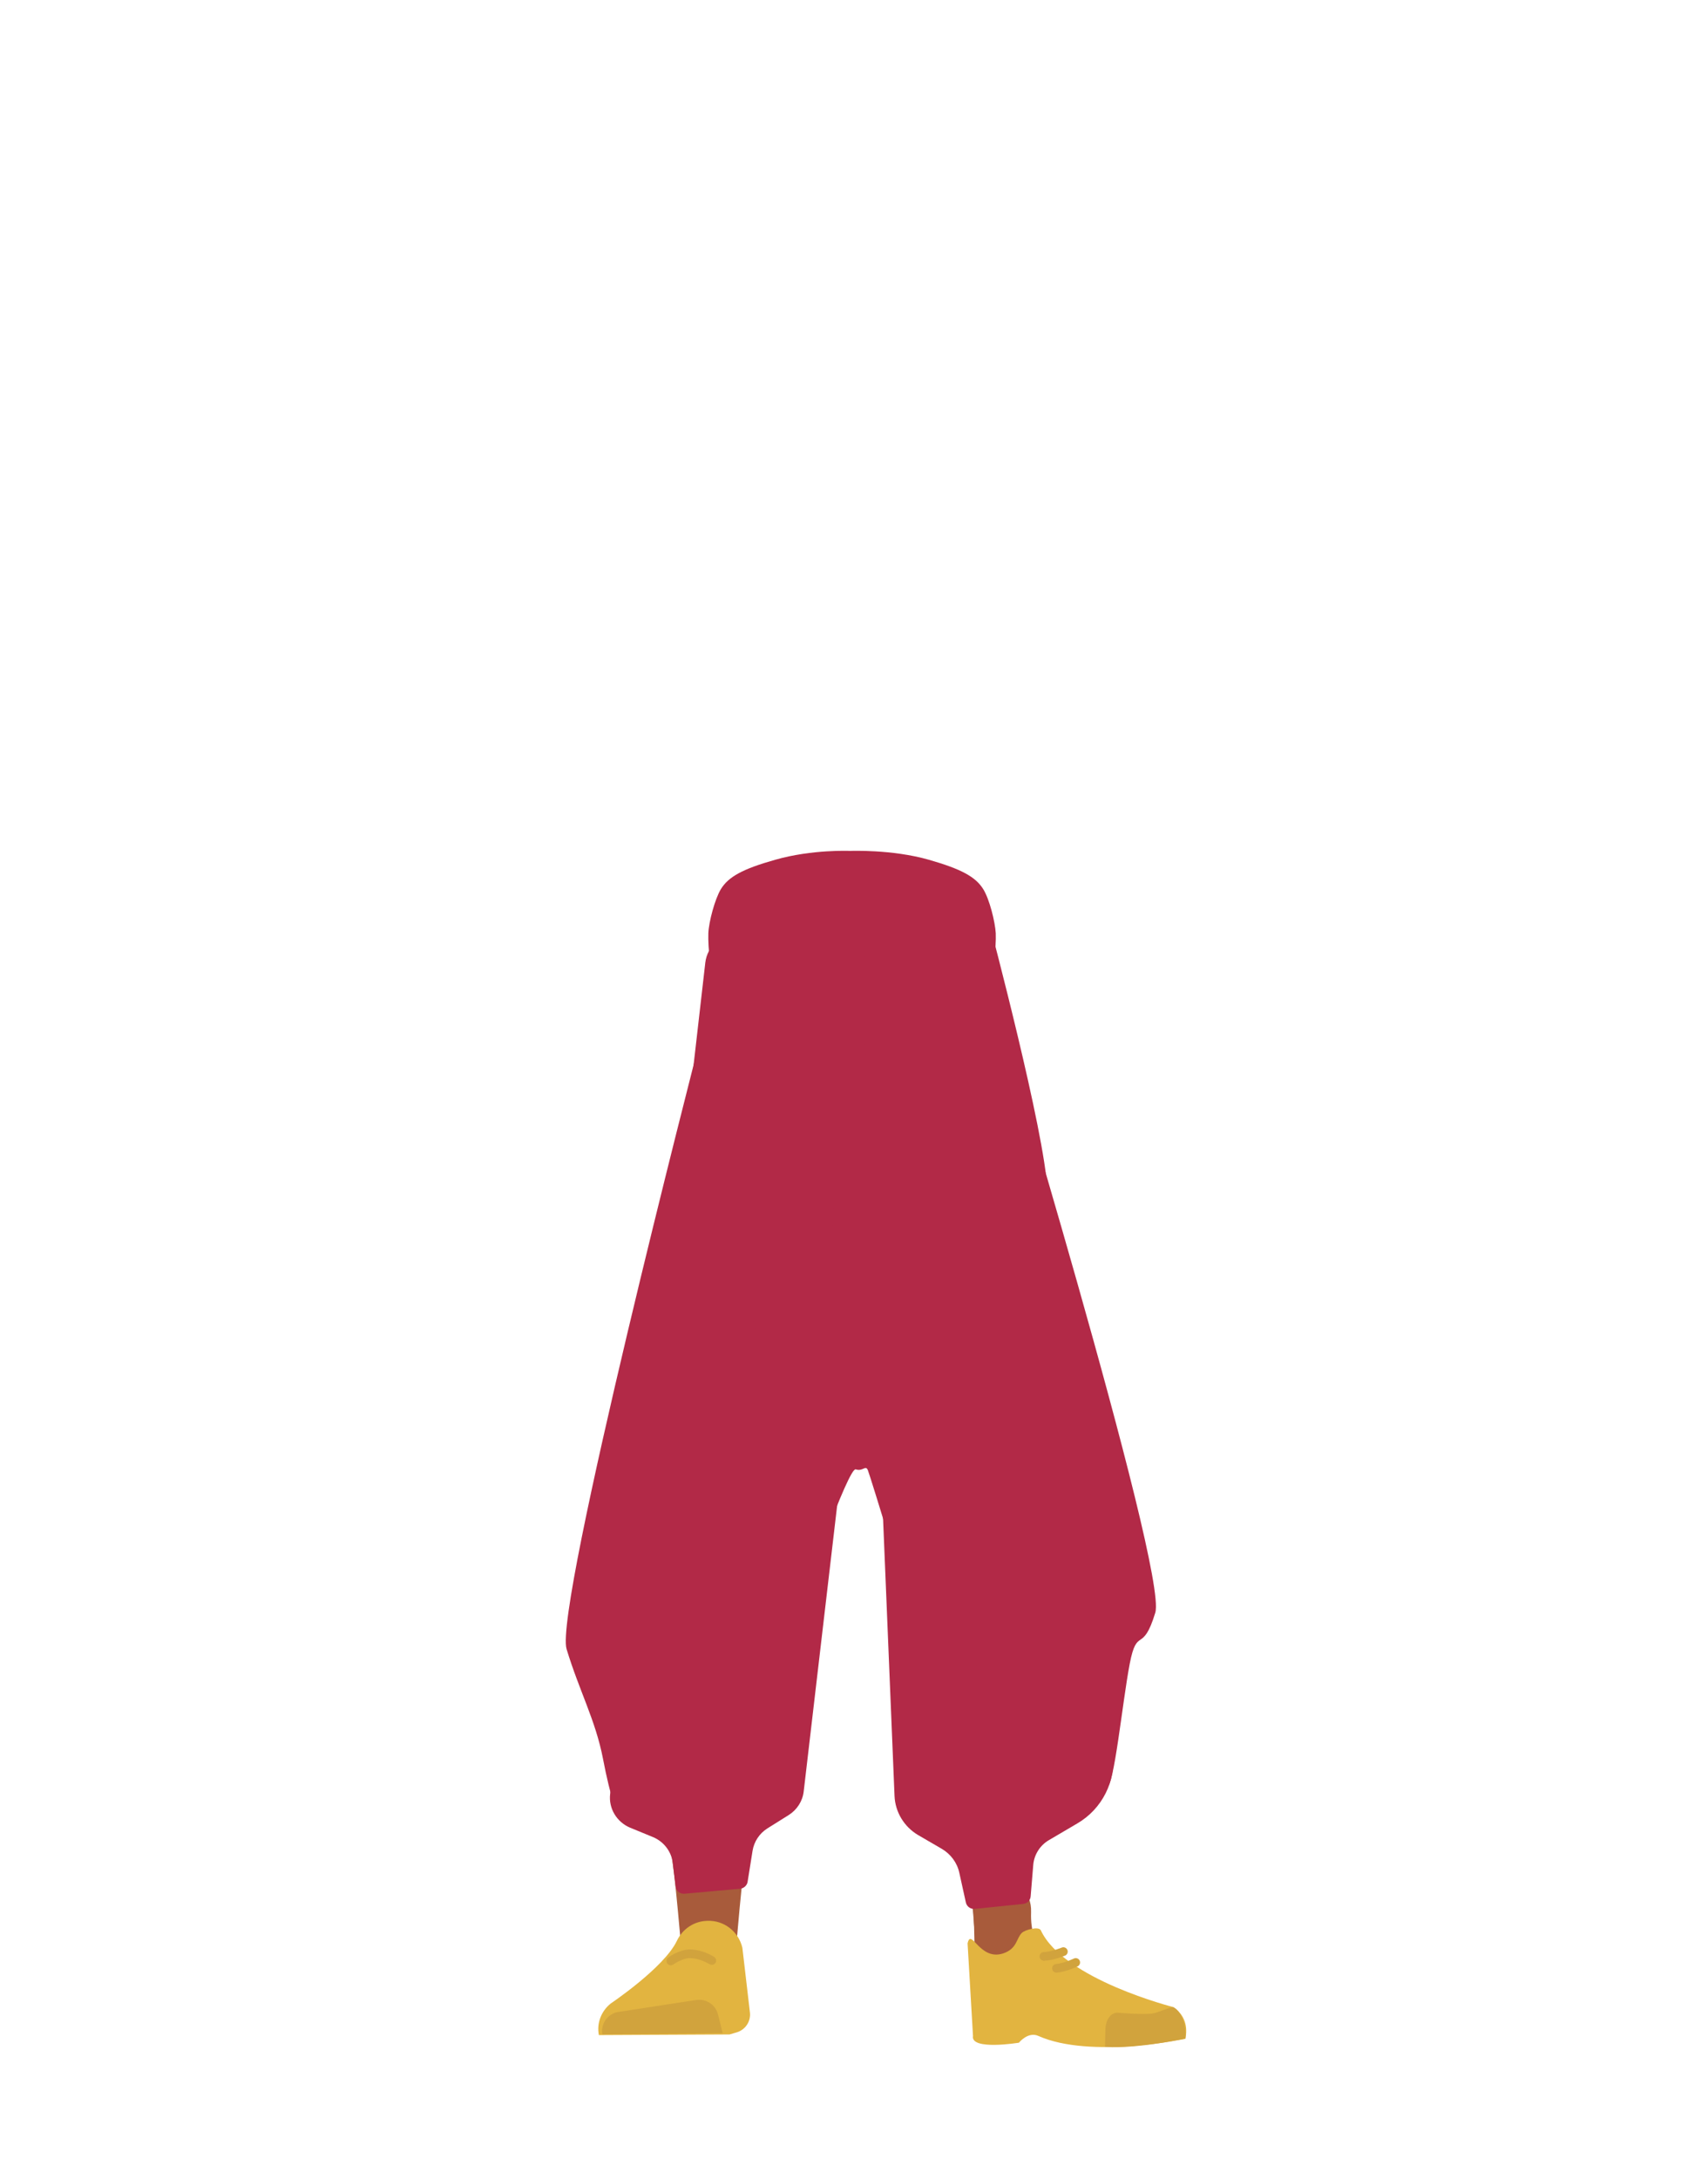 <?xml version="1.0" encoding="utf-8"?>
<!-- Generator: Adobe Illustrator 26.0.3, SVG Export Plug-In . SVG Version: 6.00 Build 0)  -->
<svg version="1.1" id="Calque_1" xmlns="http://www.w3.org/2000/svg" xmlns:xlink="http://www.w3.org/1999/xlink" x="0px" y="0px"
	 viewBox="0 0 788 1005" style="enable-background:new 0 0 788 1005;" xml:space="preserve">
<style type="text/css">
	.st0{fill:none;}
	.st1{fill:#A85B3B;}
	.st2{fill:#E2B440;}
	.st3{fill:#D1A33D;}
	.st4{fill:#B22947;}
	.st5{fill:#944E31;}
	.st6{fill:none;stroke:#D1A33D;stroke-width:4;stroke-linecap:round;stroke-miterlimit:10;}
</style>
<path class="st0" d="M432.8,397c15.7,4.3,22.5,7.9,26.2,13.5c3,4.6,5.8,15.1,6.1,20.3c0.5,12.3-5.6,56.6-19.8,69.2
	c-14.4,12.9-84.8,12.9-99.2,0c-14.1-12.6-20.3-56.9-19.8-69.2c0.2-5.2,3.1-15.8,6.1-20.3c3.7-5.7,10.6-9.3,26.2-13.5
	c17.9-4.9,36.2-4.1,36.2-4.1S414.9,392.1,432.8,397z"/>
<path class="st1" d="M336.9,632.3c-13.9-0.2-22.3,6.7-24.9,18.2c0,0-7.1,55.4-8.3,77c-1.9,34.7,2.5,101.6,7.2,136
	c1,7.5,3,30.3,3,30.3c0.7,6.8,6.4,11.9,13.2,11.8l0,0c6.7-0.1,12.2-5.2,12.9-11.8c0,0,2.2-26.1,3.5-34.8c4.6-31.3,18-93.5,20-125.1
	c1.2-19-0.5-77.5-0.5-77.5C362.3,637.1,348.8,632.9,336.9,632.3z"/>
<path class="st2" d="M326.4,885.8L326.4,885.8c-6.1,0.1-11.5,3.7-14.1,9.2l0,0c-5.9,12.4-30.5,28.9-30.5,28.9
	c-4.4,3.5-6.6,9.1-5.5,14.6l0,0l60.3-0.3l3.4-1c3.9-1.2,6.4-5,6-9l-3.5-30C340.7,890.7,334,885.5,326.4,885.8z"/>
<path class="st3" d="M277.9,938.1L277.9,938.1c-0.8-4.9,2.5-9.5,7.4-10.3h0.1l35.8-5.5c4.6-0.7,9,2.2,10.1,6.8l2.1,8.5L277.9,938.1z
	"/>
<path class="st4" d="M428.6,396.5c15,4.3,21.5,7.9,25,13.5c2.9,4.6,5.5,15.1,5.8,20.4c0.5,12.3-5.4,56.5-18.9,69.1
	c-13.8,12.9-81.1,12.9-94.8,0c-13.5-12.6-19.4-56.8-18.9-69.1c0.2-5.2,3-15.8,5.8-20.4c3.5-5.7,10.1-9.3,25-13.5
	c17.1-4.9,34.6-4.1,34.6-4.1S411.5,391.6,428.6,396.5z"/>
<path class="st4" d="M475.8,649.6c-1.2,13.4-12.1,23.8-25.5,24.4l0,0c-12.8,0.6-24.3-7.9-27.3-20.3c0,0-18.9-88.8-20.9-120.8
	c-0.5-7.9,3.8-89.8,3.8-89.8s-2.7-18.3,28.4-23.7c27.8-4.8,22.4,7.3,22.4,7.3s25.4,95.5,26.5,122.1
	C484.3,573.3,475.8,649.6,475.8,649.6z"/>
<path class="st5" d="M452.7,632.3c12.4-0.2,19.9,6.7,22.2,18.2c0,0,14.4,53.4,15.5,75c1.7,34.7-10.3,103.6-14.5,138
	c-0.9,7.5-2.7,30.3-2.7,30.3c-0.6,6.8-5.7,11.9-11.8,11.8l0,0c-6-0.1-10.9-5.2-11.5-11.8c0,0-2-26.1-3.1-34.8
	c-4-31.3-16-93.5-17.9-125.1c-1.1-19,0.4-77.5,0.4-77.5C430.1,637.2,442.1,632.9,452.7,632.3L452.7,632.3z"/>
<path class="st1" d="M475.7,881.9c-1.2,34,40.1,38.4,40.1,38.4c4.4,3.5-67,21.8-66.6,17.8c0,0,1.5-52-1-65.2
	C446.4,863.6,476.4,861.9,475.7,881.9z"/>
<path class="st2" d="M462.9,900.8c6.4-2.2,5.9-6.8,8.5-9.4c1.5-1.5,7.9-3.2,8.8-1.2c10.7,22.7,61.2,35.4,61.2,35.4
	c5.4,3.8,6.6,9.1,5.5,14.6l0,0c0,0-43.8,9.4-67.8-1.3c-4.8-2.2-9,3.1-9,3.1s-22.4,3.7-21.2-3.1l-2.5-42.7
	C448.1,888.7,451.9,904.5,462.9,900.8z"/>
<path class="st3" d="M546.9,940.1c0.8-9-4.3-14.7-6-14.4c-2.5,0.3-6.5,2.4-9,2.8c-4,0.7-16-0.3-16-0.3c-3.1-0.3-5.6,2.8-5.9,7.1
	l-0.2,8.6c0,0,7.3,1,24.6-1.6C537.4,941.9,546.9,940.1,546.9,940.1z"/>
<path class="st4" d="M325.4,443.9l-43.9,383.4c-0.8,6.6,3,12.9,9.1,15.5l10.7,4.4c5,2.1,8.5,6.7,9.1,12l1.3,10.8
	c0.2,2,2,3.5,4.1,3.3l25.7-2.3c1.7-0.2,3.1-1.5,3.4-3.1l2.3-14.4c0.7-4.3,3.2-8,6.8-10.3l9.9-6.2c3.8-2.4,6.4-6.4,6.9-10.9
	L405.1,533l8.7-84.6c0.9-8.7-5.8-16.3-14.5-16.4l-58.5-1.2C332.8,430.6,326.3,436.3,325.4,443.9z"/>
<path class="st4" d="M402.4,411.8c-2.2-0.1-4.1,1.6-4.1,3.9l1.6,103.1l12.8,309.4c0.3,7.4,4.4,14.2,10.8,18l11,6.4
	c4.1,2.4,7.1,6.4,8.1,11.1l3,13.6c0.4,1.9,2.2,3.2,4.1,3l22.4-2.3c1.8-0.2,3.3-1.7,3.4-3.5l1.2-14.5c0.4-4.7,3.1-9,7.2-11.4
	l13.1-7.7c11.5-6.7,17.9-19.5,16.5-32.7l-35.1-281c-0.1-0.6-25.9-10.9-7.3-9.9l-65.9-103.9C404.6,412.5,403.5,411.9,402.4,411.8
	L402.4,411.8z"/>
<path class="st6" d="M309.5,904.3c0,0,4.7-3.4,8.9-3.3c5.1,0,10,3.1,10,3.1"/>
<path class="st6" d="M490.6,900c0,0-5.1,2.1-9,2.2"/>
<path class="st6" d="M496.3,905c0,0-5,2.4-8.9,2.7"/>
<path class="st4" d="M322.1,482.9c0,0-66.6,258.2-60.7,277.6s13.4,32.9,16.8,50.6s6.7,27.8,10.1,27.8s58.2-10.1,58.2-10.1
	l14.3-106.3l-6.7-81L322.1,482.9z"/>
<path class="st4" d="M456.7,454.3c0,0,82.2,270,76.3,289.4c-5.9,19.4-8.4,5.9-11.8,23.6c-3.4,17.7-7.2,56.9-10.6,56.9
	S452.9,785,452.9,785l-14.3-106.3l6.7-81L456.7,454.3z"/>
<path class="st4" d="M370.1,738.3c0-1.1,21.4-61.9,24.7-60.7c3.4,1.1,4.5-2.2,5.6,0.4c1.1,2.6,21,67.9,21,67.9l-12.3-217.2
	l-22.1-1.5L370.1,738.3z"/>
</svg>

